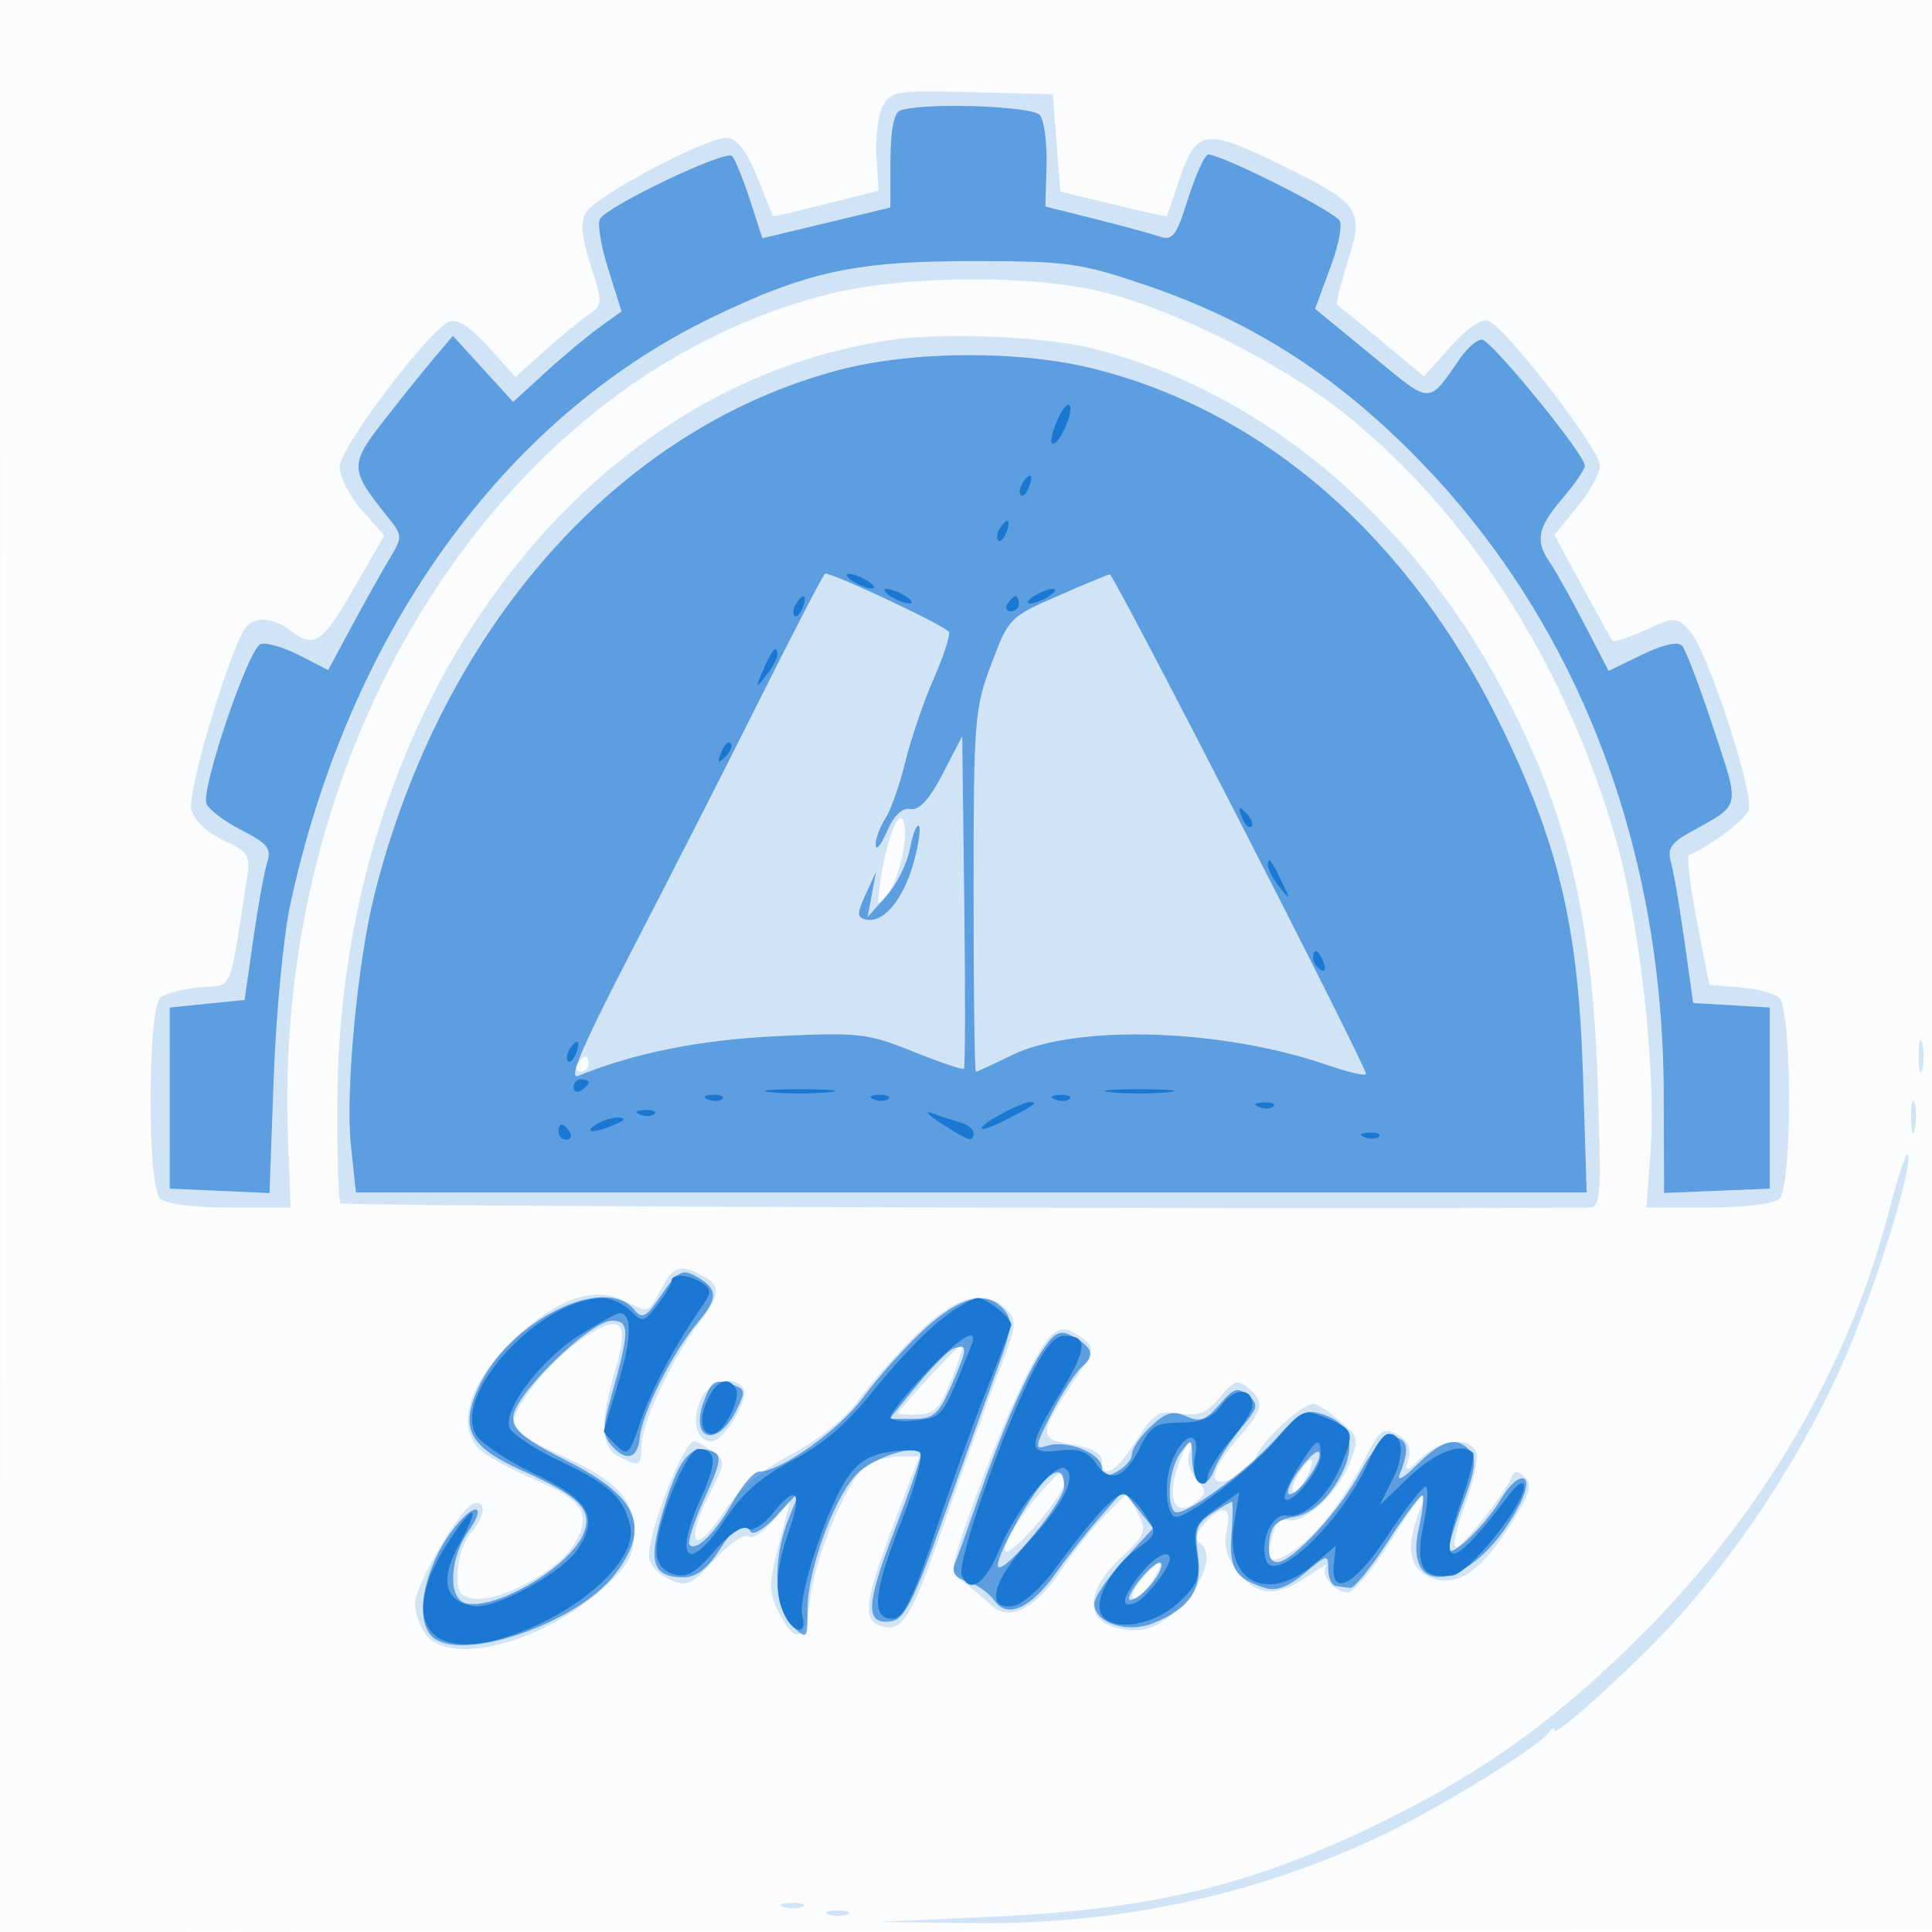 <svg xmlns="http://www.w3.org/2000/svg" width="256" height="256"><path fill-opacity=".016" d="M0 128.004v128.004l128.25-.254 128.25-.254.254-127.75L257.008 0H0v128.004m.485.496c0 70.4.119 99.053.265 63.672.146-35.38.146-92.98 0-128C.604 29.153.485 58.1.485 128.5" fill="#1976D2" fill-rule="evenodd"/><path fill-opacity=".187" d="M116.982 14.034c-.619 1.156-.999 4.154-.844 6.663l.28 4.561-6.959 1.765c-3.827.97-6.993 1.699-7.035 1.62-.041-.078-.973-2.393-2.069-5.143-1.333-3.342-2.634-5.078-3.924-5.236-2.408-.294-17.431 7.631-18.823 9.929-.736 1.215-.553 3.172.649 6.93 1.656 5.181 1.65 5.254-.541 6.787-1.219.853-3.837 3.014-5.818 4.803l-3.601 3.252-3.573-3.98c-2.355-2.623-4.11-3.774-5.148-3.376-2.707 1.039-14.565 16.712-14.57 19.259-.004 1.302 1.325 3.884 2.951 5.736l2.958 3.368-4.044 7.014c-4.219 7.318-5.218 7.975-8.43 5.546-2.628-1.988-5.183-1.899-6.267.218-2.61 5.092-7.351 21.41-6.827 23.497.354 1.41 2.058 3.053 4.252 4.099 3.647 1.739 3.658 1.763 2.915 6.45-2.223 14.033-1.595 12.67-6.001 13.029-2.193.178-4.556.796-5.25 1.372-1.722 1.429-1.777 24.889-.063 26.603.734.734 4.323 1.2 9.25 1.201l8.05.001-.349-9.561C36.222 97.518 66.915 49.779 109.823 38.965c9.758-2.459 26.518-2.625 35.971-.355 9.66 2.318 23.868 9.428 32.359 16.193 16.44 13.097 29.283 33.222 35.921 56.289 3.23 11.223 5.43 31.027 4.627 41.658l-.547 7.25h8.223c5.062 0 8.684-.461 9.423-1.2 1.714-1.714 1.659-25.174-.063-26.603-.694-.576-3.057-1.194-5.25-1.372l-3.987-.325-1.662-8.5c-.913-4.675-1.363-8.614-1-8.754 2.619-1.005 7.339-4.544 7.855-5.889.812-2.115-5.479-21.273-7.809-23.781-1.744-1.877-1.885-1.879-5.846-.093-2.232 1.006-4.202 1.647-4.377 1.423-.174-.223-1.978-3.474-4.007-7.223l-3.69-6.817 3.018-3.661c1.66-2.013 3.018-4.501 3.018-5.527 0-2.12-12.419-18.241-14.738-19.131-.966-.371-2.8.856-5.049 3.377l-3.532 3.959-5.59-4.66c-3.075-2.563-5.739-4.747-5.92-4.853-.181-.107.461-2.699 1.426-5.759 2.194-6.962 1.739-7.584-9.59-13.108-9.354-4.56-10.587-4.313-12.834 2.568-.796 2.436-1.498 4.496-1.56 4.577-.062.081-3.263-.623-7.113-1.564l-7-1.712-.5-6.436-.5-6.436-10.697-.283c-9.995-.265-10.771-.146-11.821 1.817m1.488 30.955C76.506 50.847 45.052 93.774 44.7 145.664c-.05 7.303.142 13.512.427 13.796.369.369 126.362.789 165.24.551 1.768-.01 1.84-.879 1.345-16.261-.726-22.576-4.102-36.487-12.774-52.637-12.46-23.202-32.188-39.512-54.438-45.004-6.061-1.497-19.265-2.065-26.03-1.12M118.266 110c-.534 1.375-1.243 4.3-1.573 6.5-.548 3.646-.474 3.83.84 2.076 1.644-2.193 2.905-7.83 2.187-9.772-.298-.807-.852-.351-1.454 1.196m135.966 30c0 1.925.206 2.713.457 1.75.252-.963.252-2.537 0-3.5-.251-.963-.457-.175-.457 1.75M76.5 141c-.34.55-.141 1 .441 1S78 141.55 78 141s-.198-1-.441-1-.719.45-1.059 1m176.732 7c0 1.925.206 2.713.457 1.75.252-.963.252-2.537 0-3.5-.251-.963-.457-.175-.457 1.75m-2.961 12.559c-5.309 20.536-16.636 39.937-32.704 56.014-10.811 10.819-20.35 17.789-33.075 24.168-17.702 8.875-31.195 12.245-52.992 13.236l-15 .682 12 .166c19.397.27 37.6-3.596 54.5-11.572 7.589-3.583 20.885-11.777 22.235-13.704.404-.577.741-.681.75-.231.013.72 6.527-4.958 12.46-10.863 9.779-9.73 19.149-23.395 25.342-36.955 4.125-9.03 9.692-26.564 9.048-28.496-.19-.568-1.343 2.832-2.564 7.555M87.495 171.01c-1.534 2.966-1.6 2.987-4.587 1.442-3.949-2.042-8.632-.6-14.103 4.344-6.59 5.952-8.655 12.261-5.055 15.439.963.85 4.13 2.558 7.04 3.795 6.608 2.812 7.707 4.624 5.251 8.662-2.098 3.45-9.843 7.616-13.259 7.132-1.891-.269-2.255-.892-2.127-3.64.085-1.824.872-4.109 1.75-5.079 1.899-2.098 2.108-4.436.345-3.87-1.793.576-7.75 10.783-7.75 13.28 0 1.156.639 2.976 1.42 4.044 3.154 4.312 15.501 1.121 23.452-6.063 3.425-3.094 4.128-4.36 4.128-7.438 0-4.579-2.374-7.007-10.26-10.494-3.157-1.396-5.74-3.115-5.74-3.819 0-2.351 4.739-8.292 8.931-11.197 5.348-3.706 6.599-2.612 4.589 4.012-2.055 6.777-1.933 10.149.414 11.405 2.766 1.48 3.066 1.333 3.066-1.498 0-2.849 4-11.336 7.612-16.15 2.893-3.857 2.971-4.935.454-6.282-2.985-1.597-3.89-1.277-5.571 1.975m34.004 5.74c-2.657 2.613-6.134 6.55-7.728 8.75-1.753 2.42-5.281 5.273-8.931 7.224-4.317 2.307-6.928 4.576-9.178 7.973-3.778 5.703-4.927 3.702-1.608-2.803 2.079-4.075 2.095-4.312.368-5.575-.993-.725-2.092-1.319-2.444-1.319C90.575 191 86 202.592 86 206.147c0 1.074 1.133 2.412 2.612 3.086 2.403 1.095 2.887.89 6.043-2.554 1.887-2.059 3.912-3.447 4.499-3.084.587.363 2.096-.63 3.354-2.207l2.286-2.868-1.564 6.005c-1.363 5.229-1.382 6.381-.147 8.916 2.241 4.603 3.568 4.154 4.23-1.433.72-6.085 5.309-16.735 7.78-18.058.977-.522 2.881-.95 4.232-.95h2.456l-3.39 9.009c-3.756 9.979-4.113 12.5-1.891 13.353 3.01 1.155 4.162-.66 8.658-13.638 2.52-7.273 5.754-16.241 7.186-19.928 2.349-6.048 2.453-6.856 1.059-8.25-2.91-2.91-6.732-1.882-11.904 3.204m14.757 5c-1.662 3.162-4.724 10.427-6.803 16.144-3.664 10.073-3.722 10.434-1.867 11.704 1.053.72 2.697 2.08 3.654 3.021 2.43 2.388 5.949.633 9.501-4.739 1.518-2.294 4.079-5.489 5.693-7.099l2.934-2.927 1.361 2.598c1.279 2.441 1.147 2.799-2.184 5.941-5.597 5.278-4.634 9.607 2.137 9.607 4.973 0 11.702-9.409 8.253-11.54-.697-.431-.471-1.315.655-2.559 2.461-2.72 3.667-2.347 2.95.915-.445 2.028-.027 3.566 1.494 5.5 2.558 3.253 5.13 3.393 9.312.508 1.735-1.197 2.82-1.801 2.413-1.342-.942 1.059 1.049 3.518 2.848 3.518.749 0 3.209-2.925 5.467-6.5 4.396-6.961 5.459-8.033 3.901-3.935-1.767 4.649-1.212 7.394 1.72 8.509 3.458 1.315 6.646-.902 10.72-7.455 2.362-3.798 2.671-4.919 1.625-5.904-.902-.85-1.412-.885-1.697-.118-.79 2.128-6.528 9.403-7.415 9.403-.495 0 .034-2.496 1.175-5.546 1.142-3.051 1.824-6.201 1.518-7-.816-2.125-4.65-1.775-7.243.66-2.214 2.081-2.242 2.082-1.72.086.362-1.383-.127-2.381-1.534-3.133-1.844-.987-2.296-.649-4.238 3.164-2.89 5.675-6.444 10.249-9.535 12.274-3.054 2.001-3.66 1.576-2.776-1.947.412-1.643 1.179-2.483 1.985-2.174 1.976.759 6.489-3.258 8.164-7.265 1.435-3.435 1.398-3.617-1.177-5.832-1.462-1.258-3.049-2.287-3.526-2.287-1.468 0-6.881 4.983-7.487 6.892-.315.993-1.689 2.313-3.053 2.935-3.55 1.617-3.305-.818.519-5.174 3.435-3.913 3.634-4.882 1.382-6.751-1.394-1.157-1.914-.981-3.75 1.266-1.711 2.095-2.758 2.513-5.305 2.119-2.843-.44-3.442-.065-5.762 3.611-2.642 4.184-4.565 5.285-4.565 2.614 0-.958-1.398-1.712-3.924-2.116-4.501-.72-4.489-1.287.177-8.339 2.772-4.189 2.838-4.518 1.152-5.75-2.981-2.18-4.001-1.546-7.149 4.443m-13.129.728c-2.27 2.462-4.127 4.615-4.127 4.783 0 .168 1.193.253 2.65.189 2.187-.096 2.971-.932 4.483-4.783 1.009-2.567 1.673-4.667 1.478-4.667-.196 0-2.214 2.015-4.484 4.478m-30.28 2.958c-1.26 2.766-.553 5.564 1.406 5.564 1.65 0 5.078-5.655 4.246-7.002-1.161-1.877-4.532-1.019-5.652 1.438m63.123 9.156c-1.41 4.27-.094 6.585 2.513 4.422 1.416-1.175 1.418-1.466.018-3.013-.852-.941-1.265-2.452-.918-3.356.347-.905.393-1.645.102-1.645-.292 0-1.063 1.616-1.715 3.592m16.173.551c-.705 1.128-1.062 2.271-.793 2.54.268.269 1.011-.489 1.65-1.683s.996-2.337.793-2.54c-.203-.203-.945.554-1.65 1.683m-33.836 2.107c-2.893 3.187-5.668 7.723-5.083 8.308.775.774 7.776-7.384 7.776-9.061 0-1.982-.284-1.902-2.693.753m13.348 11.579c-1.823 2.014-2.225 3.641-.66 2.674 1.043-.644 3.352-4.503 2.695-4.503-.209 0-1.125.823-2.035 1.829m-47.905 43.833c.688.278 1.813.278 2.5 0 .688-.277.125-.504-1.25-.504s-1.937.227-1.25.504m6 1c.688.278 1.813.278 2.5 0 .688-.277.125-.504-1.25-.504s-1.937.227-1.25.504" fill="#1976D2" fill-rule="evenodd"/><path fill-opacity=".632" d="M119.25 14.662c-.809.327-1.254 2.682-1.261 6.671l-.01 6.167-8.48 2.037-8.48 2.036-1.632-5.036c-.898-2.77-1.971-5.408-2.384-5.861-.802-.88-16.404 6.546-17.509 8.334-.361.585.135 3.581 1.103 6.659l1.76 5.596-2.929 2.108c-1.61 1.159-4.841 3.857-7.179 5.995l-4.25 3.888-3.994-4.378L60.01 44.5l-2.534 3c-1.395 1.65-4.388 5.377-6.652 8.282-4.497 5.77-4.477 6.45.368 12.483 2.218 2.761 2.218 2.771.291 6-1.062 1.779-3.296 5.775-4.965 8.881l-3.035 5.645-3.834-1.967c-2.109-1.082-4.42-1.742-5.135-1.468-1.616.62-7.904 19.187-7.157 21.133.3.781 2.391 2.362 4.647 3.513 3.467 1.769 3.992 2.433 3.396 4.295-.387 1.212-1.218 5.803-1.847 10.203l-1.143 8-4.955.5-4.955.5v24l6.605.292 6.605.293.559-15.293c.308-8.41 1.282-18.667 2.166-22.792C46.159 83.938 66.699 55.356 94.5 41.98c12.522-6.024 18.943-7.398 34.5-7.383 12.578.012 14.149.234 23 3.25 13.148 4.48 23.702 11.032 34.069 21.153 22.147 21.619 34.265 51.851 34.384 85.786l.047 13.286 7-.286 7-.286v-24l-5.074-.296-5.074-.296-1.15-8.204c-.632-4.512-1.437-9.209-1.788-10.436-.513-1.794-.012-2.58 2.549-4 6.836-3.792 6.645-2.926 3.049-13.855-1.793-5.452-3.655-10.34-4.136-10.863-.543-.589-2.553-.134-5.3 1.201l-4.425 2.15-3.212-6.201c-1.766-3.41-3.825-7.088-4.575-8.173-1.985-2.87-1.642-4.607 1.677-8.489 1.627-1.904 2.959-3.857 2.959-4.34 0-1.479-12.425-16.694-13.635-16.696-.624-.001-1.846 1.011-2.716 2.248-4.561 6.492-3.76 6.506-11.939-.207l-7.452-6.117 2.028-5.506c1.191-3.232 1.654-5.842 1.121-6.321-2.241-2.013-16.599-9.098-17.416-8.594-.501.31-1.687 3.027-2.636 6.038-1.513 4.8-1.98 5.388-3.79 4.774-1.136-.385-4.986-1.431-8.556-2.325l-6.492-1.625.155-5.434c.084-2.988-.312-5.995-.882-6.683-1.022-1.235-15.778-1.702-18.54-.588m-8.02 34.353C81.977 56.68 58.539 83.117 49.627 118.5c-2.263 8.985-3.882 26.178-3.131 33.25l.663 6.25h163.08l-.492-15.75c-.611-19.587-3.278-30.732-11.185-46.75-11.991-24.292-30.947-40.844-53.336-46.57-9.901-2.532-24.143-2.497-33.996.085M100.89 92.25c-4.466 8.938-12.183 24.085-17.148 33.662-6.539 12.612-8.505 17.2-7.134 16.645 7.577-3.067 16.159-4.777 26.423-5.265 10.775-.513 11.951-.379 17.951 2.045 3.532 1.426 6.564 2.45 6.739 2.275.176-.175.197-10.161.049-22.191l-.27-21.873-2.584 4.976c-1.769 3.407-3.118 4.881-4.277 4.676-1.109-.197-2.189.84-3.127 3-.789 1.815-1.451 2.613-1.473 1.773-.021-.841.547-2.416 1.264-3.5.717-1.085 1.905-4.448 2.641-7.473.736-3.025 2.41-7.943 3.721-10.928 1.31-2.986 2.249-5.829 2.086-6.318C125.516 83.047 110.6 76 109.339 76c-.18 0-3.982 7.313-8.449 16.25m39.202-13.257c-6.27 2.731-6.459 2.926-8.75 9.021-2.217 5.896-2.342 7.508-2.342 30.108 0 13.133.14 23.878.312 23.878s2.309-.98 4.75-2.177c8.417-4.129 27.702-3.549 41.662 1.254 2.902.998 5.276 1.55 5.276 1.226 0-1.141-33.424-66.302-33.958-66.202-.298.055-3.426 1.356-6.95 2.892m-19.517 33.456c-.365 1.949-1.777 4.782-3.138 6.297l-2.473 2.754.561-3 .561-3-1.381 3c-1.182 2.568-1.178 3.049.031 3.338 2.275.543 4.937-2.597 6.286-7.417.69-2.463 1.021-4.711.736-4.996-.285-.285-.817 1.076-1.183 3.024m-32.889 59.063c-2.084 3.067-2.57 3.333-3.667 2.011-3.913-4.716-16.387 1.412-20.495 10.068-2.692 5.673-1.473 8.067 5.759 11.312 7.725 3.466 9.411 5.278 7.932 8.524-2.059 4.519-12.217 10.277-15.743 8.924-2.145-.823-1.814-6.062.596-9.447 2.232-3.133 1.229-4.029-1.292-1.154-4.274 4.874-6.094 12.532-3.576 15.05 3.653 3.653 19.286-1.638 24.314-8.229 4.796-6.289 3.081-10.239-6.553-15.091-5.415-2.727-6.961-3.989-6.961-5.686C68 184.963 78.195 175 81.092 175c2.376 0 2.357 1.365-.14 10.173-1.093 3.851-1.095 4.949-.016 6.25 1.931 2.327 3.599 1.92 3.836-.936.265-3.21 4.347-11.287 7.744-15.324 2.745-3.262 2.641-4.473-.528-6.169-1.59-.852-2.292-.441-4.302 2.518m34.766 4.639c-2.477 2.283-6.084 6.304-8.016 8.936-3.207 4.369-10.968 9.913-13.878 9.913-.654 0-2.169 1.742-3.365 3.87-2.364 4.206-4.903 6.753-5.82 5.837-.318-.319.577-3.103 1.99-6.188 2.134-4.663 2.32-5.703 1.102-6.171-2.852-1.094-4.376.623-6.418 7.235-2.277 7.371-1.719 9.417 2.566 9.417 1.607 0 3.095-1.122 4.628-3.488 2.358-3.639 3.237-4.166 4.241-2.542.329.534 1.931-.479 3.559-2.25L106 197.5l-1.5 3.718c-2.191 5.431-1.959 12.056.5 14.282 1.969 1.782 2 1.747 2-2.307 0-4.991 3.381-14.411 6.34-17.668 2.233-2.457 8.66-4.464 8.66-2.705 0 .539-1.602 5.128-3.561 10.2-3.747 9.702-3.82 12.328-.329 11.8 1.74-.263 2.979-2.728 6.946-13.82 2.655-7.425 5.849-16.264 7.098-19.642 1.917-5.187 2.062-6.393.935-7.75-2.266-2.731-5.844-1.875-10.637 2.543m15.793 2.6c-2.184 3.177-5.553 10.948-8.78 20.249-1.24 3.575-2.56 7.247-2.932 8.16-.484 1.186-.015 1.869 1.645 2.393 1.277.404 2.899 1.553 3.604 2.555 1.714 2.435 4.857.987 8.218-3.786 1.375-1.952 3.919-5.177 5.654-7.165l3.154-3.615 2.001 2.47 2.001 2.471-3.905 4.236c-2.148 2.33-3.905 4.931-3.905 5.78 0 2.558 4.415 3.986 7.883 2.55 4.874-2.019 6.46-4.452 5.853-8.978-.455-3.392-.187-4.201 1.83-5.523 1.3-.851 2.495-1.548 2.656-1.548.161 0 .138 1.938-.05 4.307-.358 4.5.518 5.894 4.464 7.102 1.502.459 3.061-.125 5.25-1.967 2.989-2.514 3.114-2.536 3.114-.531 0 1.149.45 2.156 1 2.239.55.083 1.422.195 1.939.25.516.055 2.789-2.764 5.052-6.264 2.262-3.501 4.29-6.188 4.506-5.972.216.215-.007 2.164-.496 4.33-2.299 10.196 7.881 7.734 13.413-3.244 2.103-4.175-.177-4.611-2.611-.5-2.069 3.493-6.803 7.971-6.803 6.435 0-.64.888-3.5 1.973-6.355 1.457-3.836 1.686-5.536.877-6.511-1.718-2.069-3.753-1.57-7.053 1.73-1.829 1.829-2.754 2.329-2.312 1.25 1.345-3.282 1.059-4.799-.904-4.799-1.256 0-2.741 1.555-4.296 4.5-2.717 5.145-9.032 12-11.054 12-.897 0-1.256-.939-1.047-2.745.249-2.161.947-2.854 3.278-3.254 1.933-.331 3.774-1.711 5.296-3.97 3.074-4.561 2.642-8.179-1.134-9.5-2.637-.922-3.176-.67-6.5 3.038-4.113 4.589-12.552 10.669-13.497 9.725-1.152-1.152-.645-5.888.841-7.853 1.409-1.862 1.47-1.832 1.5.75.043 3.582 1.81 4.523 2.936 1.563.494-1.302 2.065-3.752 3.489-5.445 2.344-2.785 2.438-3.205.984-4.411-1.376-1.142-1.919-.969-3.795 1.212-1.802 2.095-2.58 2.37-4.401 1.558-1.779-.794-2.698-.531-4.697 1.347-1.366 1.283-2.484 2.914-2.484 3.624s-.9 1.772-2 2.361c-1.603.858-2 .76-2-.49 0-1.913-4.562-3.784-7.193-2.949-1.786.567-1.746.251.554-4.287 1.366-2.695 3.188-5.485 4.05-6.2 1.757-1.458 1.368-2.587-1.399-4.068-1.526-.816-2.231-.489-3.767 1.745m-11.923-.055c-.648.233-2.816 2.421-4.817 4.863L117.866 188h3.123c2.749 0 3.367-.55 5.151-4.583 2.114-4.78 2.139-5.422.182-4.721m-33.143 7.219c-1.716 4.925 1.828 5.907 4.271 1.182 1.344-2.599 1.338-2.964-.057-3.5-2.618-1.004-3.159-.706-4.214 2.318m78.862 9.027c-1.197 1.682-1.707 3.058-1.132 3.058 1.259 0 4.582-4.842 3.836-5.589-.29-.289-1.507.85-2.704 2.531m-34.839 2.808c-2.667 3.794-5.438 9.347-4.922 9.863.878.878 8.72-8.647 8.72-10.591 0-2.813-1.512-2.523-3.798.728m13.972 11.404c-1.279 1.565-1.912 2.846-1.405 2.846 1.329 0 4.501-3.719 4.084-4.789-.194-.497-1.4.377-2.679 1.943" fill="#1976D2" fill-rule="evenodd"/><path fill-opacity=".973" d="M140.175 55.516c-.688 1.508-1.044 2.948-.793 3.199.678.679 2.804-3.656 2.395-4.884-.194-.582-.915.176-1.602 1.685m-4.716 8.551c-.363.586-.445 1.281-.183 1.543s.743-.218 1.069-1.067c.676-1.762.1-2.072-.886-.476m-3 6c-.363.586-.445 1.281-.183 1.543s.743-.218 1.069-1.067c.676-1.762.1-2.072-.886-.476M113 77c.825.533 1.95.969 2.5.969s.325-.436-.5-.969c-.825-.533-1.95-.969-2.5-.969s-.325.436.5.969m5 2c.825.533 1.95.969 2.5.969s.325-.436-.5-.969c-.825-.533-1.95-.969-2.5-.969s-.325.436.5.969m19 0c-.825.533-1.05.969-.5.969s1.675-.436 2.5-.969c.825-.533 1.05-.969.5-.969s-1.675.436-2.5.969m-31.541 1.067c-.363.586-.445 1.281-.183 1.543s.743-.218 1.069-1.067c.676-1.762.1-2.072-.886-.476M133.5 80c-.34.55-.141 1 .441 1S135 80.55 135 80s-.198-1-.441-1-.719.45-1.059 1m-32.356 8.75c-1.091 2.55-1.066 2.609.34.809.834-1.068 1.516-2.305 1.516-2.75 0-1.52-.678-.81-1.856 1.941m-5.58 10.957c-.542 1.425-.428 1.54.56.56.684-.679.991-1.486.683-1.793-.308-.308-.867.247-1.243 1.233m69 8.586c.376.986.935 1.541 1.243 1.233.308-.307.001-1.114-.683-1.793-.988-.98-1.102-.865-.56.56m3.436 6.349c0 .537.7 1.849 1.555 2.917 1.467 1.83 1.487 1.798.365-.559-1.458-3.061-1.92-3.628-1.92-2.358m6 12.299c0 .518.445 1.216.989 1.552.566.35.734-.051.393-.941-.665-1.732-1.382-2.049-1.382-.611m-98.541 12.126c-.363.586-.445 1.281-.183 1.543s.743-.218 1.069-1.067c.676-1.762.1-2.072-.886-.476m.541 4.992c0 .582.45.781 1 .441s1-.816 1-1.059-.45-.441-1-.441-1 .477-1 1.059m26.25.669c2.063.216 5.438.216 7.5 0 2.063-.215.375-.392-3.75-.392s-5.812.177-3.75.392m45 0c2.063.216 5.438.216 7.5 0 2.063-.215.375-.392-3.75-.392s-5.812.177-3.75.392m-53.437.955c.721.289 1.584.253 1.916-.079.332-.332-.258-.568-1.312-.525-1.165.048-1.402.285-.604.604m22 0c.721.289 1.584.253 1.916-.079.332-.332-.258-.568-1.312-.525-1.165.048-1.402.285-.604.604m24 0c.721.289 1.584.253 1.916-.079.332-.332-.258-.568-1.312-.525-1.165.048-1.402.285-.604.604m-7.063 1.889c-3.877 2.103-3.438 2.829.5.827 3.77-1.918 4.437-2.414 3.167-2.359-.505.022-2.155.711-3.667 1.532m34.063-.889c.721.289 1.584.253 1.916-.079.332-.332-.258-.568-1.312-.525-1.165.048-1.402.285-.604.604m-82 1c.721.289 1.584.253 1.916-.079.332-.332-.258-.568-1.312-.525-1.165.048-1.402.285-.604.604m39.961 1.211c3.639 2.341 4.226 2.51 4.226 1.223 0-.486-.787-1.11-1.75-1.387a73.337 73.337 0 0 1-3.75-1.223c-1.1-.396-.527.228 1.274 1.387M79 149c-1.828 1.181-.249 1.181 2.5 0 1.319-.567 1.489-.878.5-.914-.825-.031-2.175.381-3 .914m-5 1c0 .55.477 1 1.059 1s.781-.45.441-1-.816-1-1.059-1-.441.45-.441 1m106.813.683c.721.289 1.584.253 1.916-.079.332-.332-.258-.568-1.312-.525-1.165.048-1.402.285-.604.604M88.978 169.75c-.012.412-.863 1.844-1.891 3.181-1.75 2.277-1.975 2.324-3.549.75-.925-.925-2.563-1.681-3.642-1.681-8.142 0-19.836 12.506-16.872 18.044.588 1.099 4.086 3.452 7.773 5.227 7.331 3.532 8.577 5.703 5.748 10.02-2.007 3.063-10.895 7.945-13.703 7.527-3.88-.577-4.609-3.376-2.087-8.004 2.983-5.471 2.247-5.927-1.187-.737-7.879 11.906-1.777 17.568 11.941 11.079 7.676-3.632 12.915-9.324 11.991-13.029-.943-3.777-2.698-5.376-9.435-8.596-3.287-1.571-6.234-3.529-6.549-4.351-.899-2.342 4.117-8.992 9.229-12.233 2.556-1.621 4.96-2.947 5.344-2.947 1.692 0 1.64 3.289-.146 9.162-1.06 3.486-1.931 6.418-1.935 6.517-.005.098.727.913 1.625 1.811 1.51 1.511 1.755 1.271 3.266-3.192 1.445-4.267 4.616-10.171 8.367-15.576 1.004-1.447.954-1.957-.266-2.735-1.801-1.148-3.991-1.277-4.022-.237m35.539 5.237c-2.068 1.643-6.008 5.805-8.757 9.25-3.486 4.368-6.735 7.171-10.74 9.263-4.085 2.134-6.65 4.371-8.889 7.75-4.986 7.527-7.017 5.504-3.113-3.101 2.029-4.471 1.891-6.149-.505-6.149-1.526 0-5.513 9.741-5.513 13.47 0 1.594.741 2.63 2.214 3.098 1.764.56 2.868-.055 5.439-3.029 1.927-2.229 3.698-3.44 4.397-3.008.69.426 2.117-.46 3.471-2.154 3.032-3.794 3.862-2.713 1.99 2.593-1.769 5.014-1.915 8.407-.476 11.096 1.342 2.508 2.927 2.503 2.27-.007-.599-2.292 2.871-13.199 5.65-17.755 1.376-2.255 2.975-3.388 5.432-3.849 1.916-.359 3.919-.384 4.453-.054.568.351-.454 4.221-2.469 9.349-3.676 9.353-3.966 12.75-1.09 12.75 1.381 0 2.65-2.585 5.648-11.5 2.126-6.325 5.262-14.999 6.969-19.276 1.706-4.277 3.102-7.957 3.102-8.179 0-.945-3.251-3.545-4.434-3.545-.71 0-2.982 1.344-5.049 2.987m-1.88 6.97c-2.55 2.727-4.637 5.336-4.637 5.799 0 .463 1.544.662 3.432.442 3.511-.41 3.466-.349 7.285-9.948 1.067-2.683-1.656-1.023-6.08 3.707m13.508 1.293c-4.143 8.754-9.317 23.859-8.713 25.433 1.006 2.621 3.108 1.213 4.978-3.334 2.172-5.281 7.324-11.631 8.731-10.762 1.62 1.001-.231 4.733-4.769 9.62-4.852 5.224-5.838 9.144-2.167 8.613 1.229-.178 3.669-2.314 5.509-4.82 4.944-6.737 7.93-10 9.148-10 .6 0 1.865 1.179 2.809 2.621 1.681 2.564 1.659 2.663-1.005 4.604-3.414 2.487-5.802 6.937-4.688 8.739 1.433 2.32 7.011 1.42 10.232-1.651 2.54-2.421 2.87-3.326 2.37-6.494-.519-3.286-.247-3.92 2.532-5.899l3.114-2.217-.711 4.211c-1.284 7.598 4.368 10.58 10.413 5.493l3.081-2.593-.254 2.302c-.518 4.682 2.717 3.042 7.075-3.587 2.361-3.591 4.637-6.529 5.058-6.529.421 0 .299 2.278-.271 5.061-1.13 5.515-.153 7.216 3.847 6.695 2.193-.286 9.554-9.418 9.475-11.756-.031-.937-.874-.407-2.245 1.411-7.333 9.728-9.356 9.908-6.075.542 1.142-3.259 1.845-6.156 1.562-6.439-1.462-1.461-5.021-.107-8.503 3.236l-3.906 3.75 1.686-3.34c1.71-3.387 1.495-6.16-.478-6.16-.595 0-1.697 1.463-2.448 3.25-3.318 7.894-12.554 16.934-13.767 13.475-.869-2.479.814-6.235 2.649-5.909 2.314.411 5.507-2.477 7.224-6.534 1.892-4.469 1.779-4.867-1.806-6.352-3.095-1.282-3.252-1.214-6.834 2.945-3.267 3.793-11.462 10.109-13.131 10.121-1.259.008-1.693-4.196-.721-6.984 1.396-4.005 3.977-4.878 3.219-1.089-.319 1.597-.086 3.131.534 3.515.606.374 1.101.074 1.101-.667 0-.74 1.332-2.905 2.959-4.809 1.628-1.904 2.978-3.998 3-4.653.083-2.417-2.279-2.536-4.041-.203-1.335 1.769-2.774 2.394-5.51 2.394-3.171 0-3.934.462-5.306 3.216-2.061 4.136-4.004 4.869-5.865 2.211-1.136-1.621-2.274-2.025-4.86-1.723-4.268.498-4.255-.363.115-7.621 3.618-6.008 3.722-7.583.5-7.583-1.336 0-2.756 1.831-4.847 6.25m-42.11 1.684c-1.436 2.684-1.293 5.066.304 5.066 1.551 0 3.962-4.704 3.115-6.075-.917-1.484-2.304-1.075-3.419 1.009m77.932 9.619c-1.207 1.954-1.964 3.783-1.682 4.066.865.864 4.715-3.879 4.715-5.808 0-2.591-.55-2.275-3.033 1.742m-20.894 14.082c-2.421 3.077-2.666 4.53-.633 3.75 1.34-.515 4.56-4.645 4.56-5.85 0-1.378-2.056-.279-3.927 2.1" fill="#1976D2" fill-rule="evenodd"/></svg>